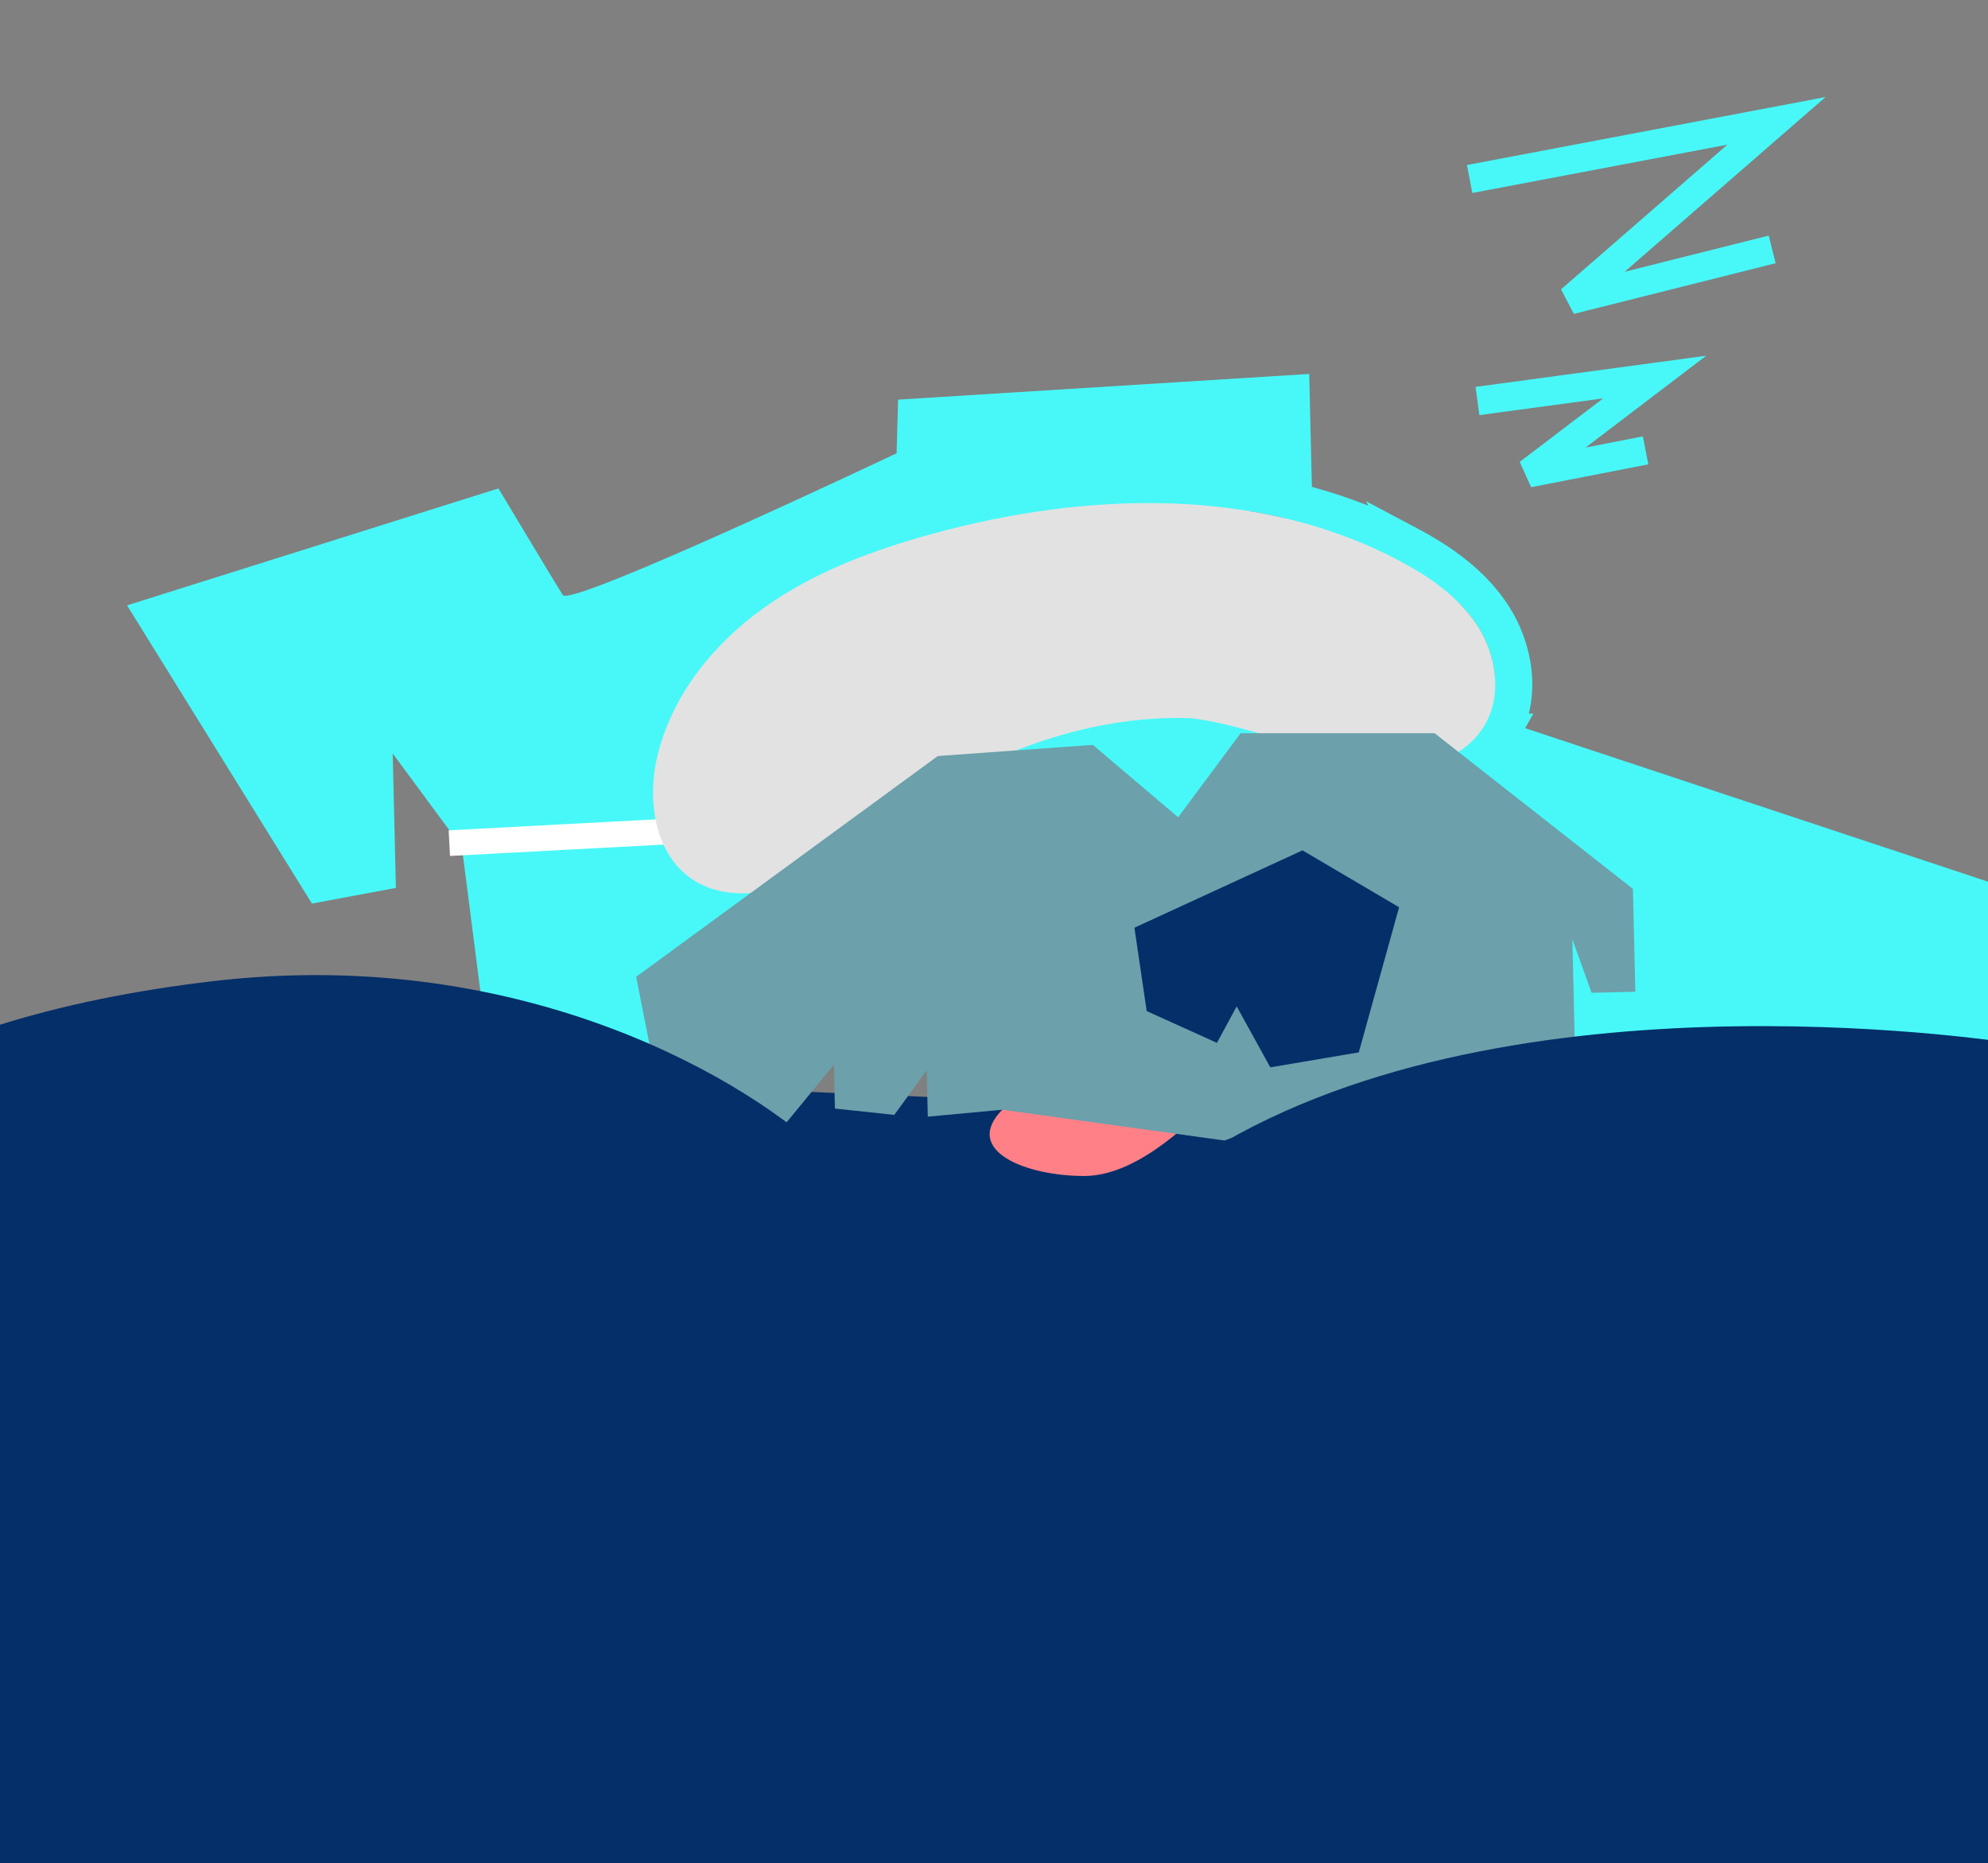 <svg width="430" height="403" viewBox="0 0 430 403" fill="none" xmlns="http://www.w3.org/2000/svg">
<rect x="0" y="0" width="430" height="403" fill="#808080" stroke="none"/>
<g clip-path="url(#clip0_17_72)">
<path d="M257.32 159.358C262.209 159.9 268.741 161.689 275.519 163.747C277.374 164.311 279.252 164.896 281.105 165.473C285.878 166.961 290.48 168.395 294.072 169.263C304.616 171.813 318.777 169.41 324.832 158.448L257.32 159.358ZM257.32 159.358C235.701 158.628 213.011 167.108 192.415 182.175C191.488 182.854 190.544 183.561 189.582 184.281C184.564 188.038 179.034 192.179 172.729 194.756C165.106 197.871 155.153 198.702 147.434 193.47L147.434 193.47C137.387 186.657 135.879 173.088 138.226 162.937C138.226 162.937 138.226 162.937 138.226 162.937L142.123 163.838L257.32 159.358ZM304.608 117.789L304.608 117.789C272.898 100.973 234.651 102.333 200.865 111.546M304.608 117.789L200.865 111.546M304.608 117.789C311.373 121.379 318.402 126.165 322.967 133.252C327.533 140.341 329.322 150.323 324.833 158.447L304.608 117.789ZM200.865 111.546L201.917 115.405L200.865 111.546Z" stroke="#48F8F8" stroke-width="8" stroke-miterlimit="10"/>
<path d="M193.938 98.048C193.938 98.048 123.458 131.46 121.722 128.715C119.986 125.971 107.809 105.656 107.809 105.656L27.484 130.949L67.469 195.455L85.631 192.067L84.942 162.995L99.907 183.268L105.724 228.567L21.906 269.996L69.35 274.788L111.795 273.782L150.848 229.918L321.58 220.862C321.58 220.862 493.932 303.647 493.853 300.306C493.774 296.965 664.654 304.993 664.615 303.323L663.231 244.932L521.661 221.128L272.573 138.505L254.639 121.945L259.198 114.6L266.07 110.818L283.864 109.839L283.178 80.89L194.255 86.449L193.938 98.048Z" fill="#48F8F8"/>
<path d="M145.982 179.789C129.718 180.653 113.454 181.522 97.19 182.386" stroke="white" stroke-width="5.544" stroke-miterlimit="10"/>
<path d="M313.162 311.876L310.741 313.925L306.102 313.32L309.621 310.343C310.796 310.857 311.977 311.367 313.162 311.871L313.162 311.876Z" fill="black"/>
<path d="M283.3 298.592L275.635 305.084L270.996 304.479L279.725 297.089C280.925 297.588 282.12 298.087 283.3 298.592Z" fill="black"/>
<path d="M257.61 155.366C268.272 156.504 285.337 163.036 295.012 165.375C304.686 167.715 316.519 165.225 321.331 156.513C324.915 150.028 323.617 141.648 319.604 135.418C315.591 129.187 309.279 124.796 302.734 121.323C272.271 105.169 235.184 106.334 201.917 115.405C188.907 118.953 176.029 123.725 165.073 131.587C154.117 139.449 145.159 150.701 142.123 163.838C139.936 173.297 141.641 184.709 149.679 190.159C155.877 194.36 164.287 193.885 171.216 191.053C178.144 188.222 184.015 183.369 190.053 178.947C211.207 163.472 234.818 154.551 257.615 155.366L257.61 155.366Z" fill="#E2E2E2"/>
<path d="M608.327 299.823L554.28 224.452L341.045 243.311L2.71 228.797L-76.887 436.488L590.541 464.653L608.327 299.823Z" fill="#052F69"/>
<path d="M260.776 239.84C259.669 239.935 247.281 254.364 234.572 254.384C221.862 254.405 208.089 248.889 216.789 240.05C225.488 231.21 260.771 239.84 260.771 239.84L260.776 239.84Z" fill="#FF8187"/>
<path d="M254.83 176.79L268.341 158.602L310.296 158.602L353.195 192.276L353.723 214.533L344.262 214.758L340.093 203.167L340.844 234.885L303.644 239.396L291.34 237.173L264.839 246.71L216.794 240.054L200.683 241.551L200.445 231.533L193.436 241.165L180.595 239.798L180.37 230.338L170.086 242.833L143.295 240.126L137.598 211.305L202.842 163.542L236.378 161.124L254.83 176.79Z" fill="#6CA0AB"/>
<path d="M245.373 200.679L281.726 183.947L302.622 196.255L293.9 227.646L274.763 230.885L267.494 217.692L263.224 225.588L248.029 218.71L245.373 200.679Z" fill="#052F69"/>
<path d="M46.173 212.23C113.826 204.315 163.054 234.439 179.211 250.49L-46.565 293.313L-79.431 313.808C-76.26 247.792 -21.479 220.145 46.173 212.23Z" fill="#052F69"/>
<path d="M436.173 225.807C436.173 225.807 331.572 208.614 264.914 246.98L392.367 314.281L720.308 316.708L714.212 243.989C704.459 165.336 474.841 197.203 436.173 225.807Z" fill="#052F69"/>
<path d="M317.879 38.722L384.249 26.141L339.673 64.91L383.319 53.95" stroke="#48F8F8" stroke-width="6.16"/>
<path d="M319.57 86.742L357.905 81.564L330.584 102.361L355.933 97.422" stroke="#48F8F8" stroke-width="6.16"/>
</g>
<defs>
<clipPath id="clip0_17_72">
<rect width="430" height="403" fill="white"/>
</clipPath>
</defs>
</svg>
